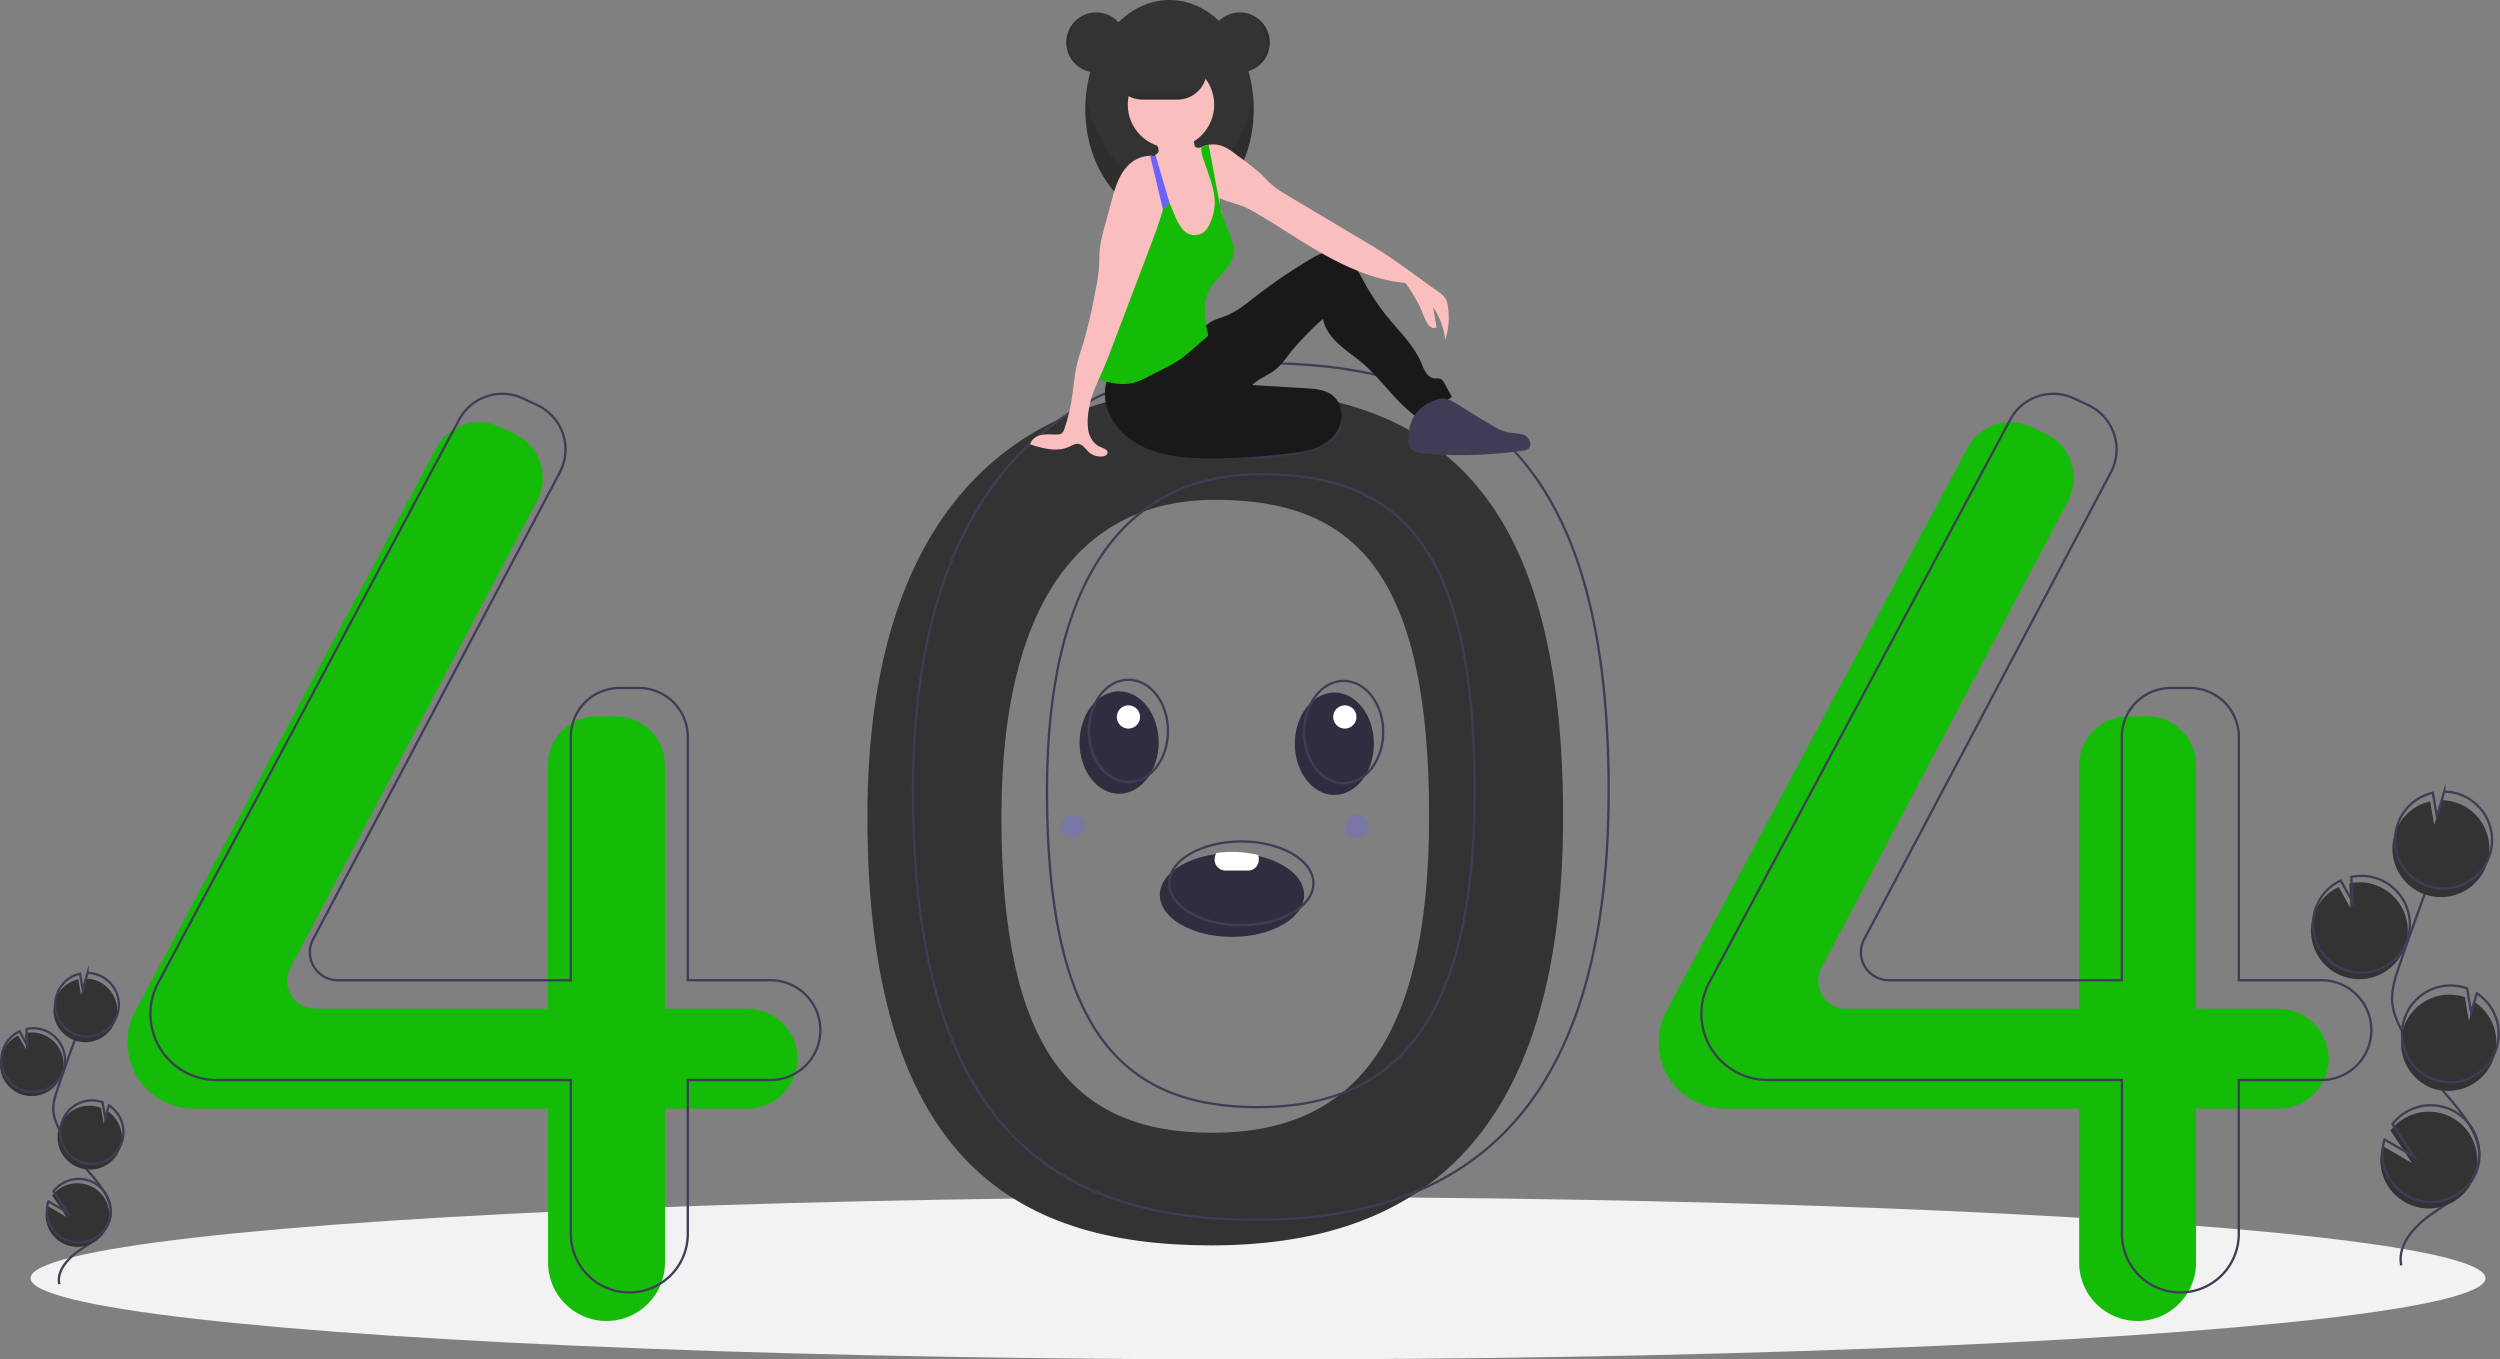 <svg xmlns="http://www.w3.org/2000/svg" viewBox="0 0 1074.39 584.23"><rect x="0" y="0" width="1074.39" height="584.23" fill="#808080" stroke="none"/><defs><style>.cls-1{fill:#f2f2f2;}.cls-2{fill:#333;}.cls-3{fill:#14bc08;}.cls-4{fill:none;stroke:#3f3d56;stroke-miterlimit:10;}.cls-5{opacity:0.1;}.cls-12,.cls-5{isolation:isolate;}.cls-6{fill:#3f3d56;}.cls-7{fill:#191919;}.cls-8{fill:#fbbebe;}.cls-12,.cls-9{fill:#6c63ff;}.cls-10{fill:#2f2e41;}.cls-11{fill:#fff;}.cls-12{opacity:0.3;}</style></defs><title>Ativo 2</title><g id="Camada_2" data-name="Camada 2"><g id="fd59ce54-f850-4dfc-bc34-dd7d379d600e"><ellipse class="cls-1" cx="540.64" cy="549.31" rx="527.5" ry="34.92"/><path class="cls-2" d="M520.43,167c-85.95,0-147.66,55.14-147.66,183.8,0,145.81,61.71,184.41,147.66,184.41s151.32-42.28,151.32-184.41C671.75,198.87,606.37,167,520.43,167ZM521,486.82c-59.53,0-90.63-34.92-90.63-135.92,0-89.11,32.38-136.1,91.9-136.1s91.9,30.86,91.9,136.1C614.16,449.35,580.52,486.82,521,486.82Z"/><path class="cls-3" d="M321.31,433.52H285.78V328.88a21,21,0,0,0-21-21h-8.33a21,21,0,0,0-21,21h0V433.52H135.31A12,12,0,0,1,124.73,416L230.81,215.18a20.94,20.94,0,0,0-8.74-28.31q-.4-.23-.84-.42l-6.26-3a21,21,0,0,0-27.43,9.07l-129.38,242A28.45,28.45,0,0,0,54.8,448h0A28.42,28.42,0,0,0,83.22,476.4H235.54v66.17a25.12,25.12,0,0,0,25.12,25.12h0a25.12,25.12,0,0,0,25.12-25.12h0V476.4h35.53A21.44,21.44,0,0,0,342.75,455h0a21.44,21.44,0,0,0-21.44-21.44Z"/><path class="cls-3" d="M979.31,433.52H943.77V328.88a21,21,0,0,0-20.95-21h-8.33a21,21,0,0,0-21,21h0V433.52H793.3A12,12,0,0,1,782.73,416L888.81,215.18a21,21,0,0,0-8.74-28.31l-.84-.42-6.26-3a21,21,0,0,0-27.43,9.07l-129.38,242A28.33,28.33,0,0,0,712.8,448h0a28.41,28.41,0,0,0,28.42,28.41H893.53v66.17a25.12,25.12,0,0,0,25.12,25.12h0a25.12,25.12,0,0,0,25.12-25.12h0V476.4h35.54A21.44,21.44,0,0,0,1000.75,455h0a21.44,21.44,0,0,0-21.44-21.44Z"/><path class="cls-4" d="M331.11,421.26H295.58V316.62a21,21,0,0,0-21-20.95H266.3a21,21,0,0,0-21,20.95h0V421.26H145.11a12,12,0,0,1-10.58-17.55L240.62,202.93a21,21,0,0,0-8.74-28.32l-.84-.42-6.27-2.95a21,21,0,0,0-27.43,9.07L68,422.34a28.43,28.43,0,0,0-3.35,13.39h0A28.41,28.41,0,0,0,93,464.15H245.34v66.17a25.12,25.12,0,0,0,25.12,25.12h0a25.12,25.12,0,0,0,25.12-25.12h0V464.15h35.53a21.44,21.44,0,0,0,21.45-21.44h0A21.45,21.45,0,0,0,331.11,421.26Z"/><path class="cls-4" d="M997.69,421.26H962.15V316.62a21,21,0,0,0-20.95-20.95h-8.33a21,21,0,0,0-21,20.95h0V421.26H811.68a12,12,0,0,1-10.57-17.55L907.19,202.93a21,21,0,0,0-8.74-28.32l-.84-.42-6.26-2.95a21,21,0,0,0-27.43,9.07l-129.38,242a28.32,28.32,0,0,0-3.36,13.39h0a28.41,28.41,0,0,0,28.42,28.42H911.91v66.17A25.12,25.12,0,0,0,937,555.44h0a25.12,25.12,0,0,0,25.12-25.12h0V464.15h35.54a21.44,21.44,0,0,0,21.44-21.44h0a21.44,21.44,0,0,0-21.44-21.45Z"/><path class="cls-4" d="M540,156c-85.94,0-147.65,55.14-147.65,183.8,0,145.81,61.71,184.41,147.65,184.41s151.33-42.27,151.33-184.41C691.36,187.84,626,156,540,156Zm.57,319.81c-59.53,0-90.63-34.92-90.63-135.92,0-89.11,32.37-136.1,91.9-136.1s91.9,30.87,91.9,136.1c0,98.45-33.65,135.92-93.17,135.92Z"/><circle class="cls-2" cx="471.14" cy="18.25" r="12.9"/><ellipse class="cls-2" cx="502.61" cy="46.88" rx="36.19" ry="46.88"/><path class="cls-5" d="M502.61,79.61c-18.13,0-33.14-17.27-35.78-39.81a62.11,62.11,0,0,0-.41,7.08c0,25.9,16.2,46.89,36.19,46.89s36.18-21,36.18-46.89a59.9,59.9,0,0,0-.41-7.08C535.75,62.34,520.73,79.61,502.61,79.61Z"/><path class="cls-6" d="M576.24,184.19c-.78,3.19-4.13,5.75-7.84,7.54-7.8,3.75-17.42,4.87-26.76,5.25a44.79,44.79,0,0,1-7.14-.13,20.57,20.57,0,0,1-12.25-5.63,1.68,1.68,0,0,1-.49-2.33,1.65,1.65,0,0,1,.53-.52c5-5.46,13.26-8.8,21.62-11.21,6.33-1.83,17.38-6.56,24.29-5.92C574.89,171.85,577.22,180.16,576.24,184.19Z"/><path class="cls-5" d="M576.24,184.19c-.78,3.19-4.13,5.75-7.84,7.54-7.8,3.75-17.42,4.87-26.76,5.25a44.79,44.79,0,0,1-7.14-.13,20.57,20.57,0,0,1-12.25-5.63,1.68,1.68,0,0,1-.49-2.33,1.65,1.65,0,0,1,.53-.52c5-5.46,13.26-8.8,21.62-11.21,6.33-1.83,17.38-6.56,24.29-5.92C574.89,171.85,577.22,180.16,576.24,184.19Z"/><path class="cls-7" d="M477,160.32a19.81,19.81,0,0,0-1.2,15.08,26.45,26.45,0,0,0,8.83,12.49c10.1,8.09,24,9.21,36.93,9.1a284.57,284.57,0,0,0,33.9-2.33,40.45,40.45,0,0,0,11-2.55c4.22-1.83,7.93-5.18,9.43-9.53s.44-9.67-3.13-12.57c-3.14-2.55-7.47-2.9-11.5-3.15l-23.09-1.38c2.28-2.31,5.32-3.62,8.1-5.29,3.68-2.23,6.13-6,8.81-9.34A129.92,129.92,0,0,1,568.57,137c.75,4.31,3.48,7.85,6.69,10.83s6.91,5.37,10.24,8.2c8.08,6.86,13.9,16.16,22.39,22.5a44,44,0,0,0,16.05-8l-3.3-6A4,4,0,0,0,619.4,163c-.94-.57-2.14-.28-3.23-.44-2.9-.44-4.17-3.78-5.31-6.49-3.12-7.42-9.1-13.18-14.21-19.4a97.8,97.8,0,0,1-10-14.72c-1.72-3.11-3.29-6.34-5.62-9s-5.59-4.77-9.14-4.78c-3.13,0-6,1.59-8.71,3.19a230.79,230.79,0,0,0-23.63,16.09c-3.94,3.07-7.86,6.3-12.49,8.18-1.95.79-4,1.33-5.87,2.29-3.27,1.68-5.76,4.53-8.43,7.06C503.22,154,490.16,159.85,477,160.32Z"/><path class="cls-8" d="M525.32,96.1a23.82,23.82,0,0,1-1.73,8,10,10,0,0,1-5.77,5.57,12.31,12.31,0,0,1-5.63.19,11,11,0,0,1-4.58-1.56c-2.16-1.49-3.24-4.15-3.63-6.75s-.22-5.25-.47-7.86a43.23,43.23,0,0,0-1.21-6.26l-.51-2c-.16-.68-.33-1.36-.48-2s-.27-1.28-.38-1.92-.17-1.1-.23-1.65a18.29,18.29,0,0,0-.81-4.81,14.37,14.37,0,0,0-1.69-2.85c-.28-.41-.56-.82-.81-1.24a6,6,0,0,1-1-3.75,2.93,2.93,0,0,1,.15-.6l.09-.23a1.8,1.8,0,0,0,1.23-1.14,3.47,3.47,0,0,0-.15-1.78,11.8,11.8,0,0,0-1-2.29c-.26-.48-1.16-1.34-1.17-1.89,0-1.1,2.14-2,3-2.42a16.83,16.83,0,0,1,8.6-1.74c1.9.12,4,.71,5,2.31.94,1.43.82,3.3,1.22,5a1.47,1.47,0,0,0,.3.66,1.27,1.27,0,0,0,.74.34,4.76,4.76,0,0,0,1.41.06h0a2.38,2.38,0,0,0,.37-.06,4.9,4.9,0,0,0,2-.87c.39-.11.79-.19,1.18-.26h0c1.58,5,1.78,10.31,3.07,15.38.64,2.52,1.55,5,1.68,7.6,0,.11,0,.23,0,.34,0,.84,0,1.68,0,2.51a6.85,6.85,0,0,0,.12,1.11A15.32,15.32,0,0,0,525,90.9v0c.06.19.11.37.16.56a2.88,2.88,0,0,1,.09.4h0A15.23,15.23,0,0,1,525.32,96.1Z"/><circle class="cls-8" cx="503.24" cy="45" r="18.57"/><path class="cls-8" d="M621.1,146.15a30.47,30.47,0,0,0-5.23-14.1l1.44,8.58a3.2,3.2,0,0,1-3.36-1,10.54,10.54,0,0,1-1.77-3.28A67.48,67.48,0,0,0,604,121.59c-11.82-1-23.5-5.89-33.89-11.6S550,97.44,539.69,91.49a43.12,43.12,0,0,0-5.54-2.83c-3.21-1.29-6.81-2-9.86-3.47l-.61-.32a12,12,0,0,1-1.94-1.31,9.37,9.37,0,0,1-.93-.85,20.46,20.46,0,0,1-3.56-5.95c-1.63-3.62-2.22-8-3.85-11.59a11.17,11.17,0,0,1,2.5-1.76h0l.4-.2a11.66,11.66,0,0,1,2-.73c.39-.11.79-.19,1.18-.26h0a11.49,11.49,0,0,1,5.49.44c2.59.87,4.77,2.62,6.94,4.27a115.64,115.64,0,0,1,10.15,8c1.79,1.72,3.43,3.6,5.36,5.17a43.76,43.76,0,0,0,5,3.35l31.32,18.65c3.53,2.1,7.07,4.21,10.53,6.43,5.24,3.39,10.3,7.06,15.36,10.72l8.94,6.48a10.07,10.07,0,0,1,2.53,2.34,8.46,8.46,0,0,1,1.12,3.44A31.31,31.31,0,0,1,621.1,146.15Z"/><path class="cls-3" d="M529.92,110.06c-1.25,5.62-6.93,9-9.89,14-3.69,6.12-2.19,13.24-.8,20.25l-7.6,6.54c-1.39,1.2-2.79,2.41-4.29,3.47a59.08,59.08,0,0,1-6.86,3.94l-6.72,3.45a31.73,31.73,0,0,1-6.58,2.79c-4.42,1.14-9.11.34-13.47-1a6.38,6.38,0,0,1-1.48-.6,2.48,2.48,0,0,1-.7-.63,4,4,0,0,1-.44-2.54c.44-7.35,2.24-14.55,4-21.69A85,85,0,0,1,479,125.44a85.09,85.09,0,0,1,5.41-10.15,68.42,68.42,0,0,1,7.93-11.51A18.42,18.42,0,0,0,496,99c1.12-2.55.69-5.48.91-8.25a17.23,17.23,0,0,1,1.64-6h0a16.22,16.22,0,0,1,1.74-2.88l.91,2.13c.21.46.4.93.6,1.39l.77,1.79,2.2,5.11a21.64,21.64,0,0,0,3.33,6,6.5,6.5,0,0,0,9.06,1.55,6.39,6.39,0,0,0,2.06-2.41,21.14,21.14,0,0,0,2.28-6,19.31,19.31,0,0,0,.25-7.83c-.76-5-2.89-10.13-4.44-14.78a15.16,15.16,0,0,1-1.08-4.88,3.68,3.68,0,0,1,.06-.56l0-.14a11.66,11.66,0,0,1,2-.73c.39-.11.79-.19,1.18-.26q2,11.07,4.1,22.13l.09.52c.2,1.06.4,2.12.62,3.17s.41,1.91.65,2.86v0c.08.33.16.64.25,1h0q.36,1.31.81,2.58C527.88,99.59,531.11,104.74,529.92,110.06Z"/><path class="cls-6" d="M605.27,189a6.6,6.6,0,0,0,.61,3.15c1.16,2.12,4,2.6,6.36,2.8a187.88,187.88,0,0,0,42.26-1.29,5,5,0,0,0,2.16-.66c2-1.4.76-4.8-1.41-5.89s-4.75-.82-7.14-1.3a22.41,22.41,0,0,1-6.68-2.89q-7.24-4.17-14.29-8.69c-2.79-1.79-6.09-3.71-9.24-2.65C609.38,174.46,605.21,179.8,605.27,189Z"/><path class="cls-8" d="M501.38,83h0c0,.13,0,.26-.07.39s-.08.43-.12.65c-.39,2-.86,4-1.42,6-1.51,5.46-3.53,10.83-5.54,16.12q-8.07,21.28-16.16,42.58c-1.36,3.58-2.72,7.15-4.26,10.66l-1.58,3.53c-1.89,4.26-3.71,8.65-4.31,13.18a27.44,27.44,0,0,0-.2,9c.61,3,2.41,5.88,5.23,7,1.38.54,3.35,1.26,3,2.69a2.2,2.2,0,0,1-1.9,1.31,7.32,7.32,0,0,1-6-1.72c-1.51-1.34-2.67-3.42-4.67-3.64-1.39-.15-2.66.68-3.94,1.26-5.18,2.37-11.22.71-16.67-1,.43-2.21,2.64-3.66,4.84-4.1s4.48-.13,6.72-.19a3.49,3.49,0,0,0,2-.53,3.68,3.68,0,0,0,1.1-1.88,79.12,79.12,0,0,0,3.22-13.15c.72-4.66,1-9.4,2.05-14,.81-3.6,2.05-7.08,3.11-10.61a222.56,222.56,0,0,0,5.06-22.08,80,80,0,0,0,1.43-9.37c.17-2.61.09-5.23.34-7.83a60.9,60.9,0,0,1,2.11-10q1.45-5.35,2.89-10.69c1.42-5.27,2.95-10.75,6.57-14.84a13.92,13.92,0,0,1,10-4.79,9.52,9.52,0,0,1,2.13.23l.35.09a8.5,8.5,0,0,1,2.18.9c1.11-.71,1.68-.46,2.42.63a7,7,0,0,1,.88,3.79A52.74,52.74,0,0,1,501.38,83Z"/><path class="cls-9" d="M502.61,87.16l-.05,0-.26.25L499.77,90l-1.23-5.21-4.26-17.85a9.52,9.52,0,0,1,2.13.23,2.93,2.93,0,0,1,.15-.6l.2.69,1.44,4.9,2.73,9.31.45,1.53h0Z"/><path class="cls-2" d="M518.66,30.2a12.56,12.56,0,0,1-3.7,8.9,11.65,11.65,0,0,1-1.36,1.17,12.51,12.51,0,0,1-7.54,2.53H491a12.59,12.59,0,0,1,0-25.18h15.09A12.63,12.63,0,0,1,518.66,30.2Z"/><circle class="cls-2" cx="532.81" cy="18.25" r="12.9"/><path class="cls-5" d="M532.5,5.35H532a12.9,12.9,0,0,1,0,25.78h.47a12.9,12.9,0,0,0,0-25.8Z"/><path class="cls-5" d="M471.14,5.35h.47a12.9,12.9,0,0,0,0,25.78h-.47a12.9,12.9,0,0,1,0-25.8Z"/><path class="cls-5" d="M513.6,40.27a12.51,12.51,0,0,1-7.54,2.53H491a12.51,12.51,0,0,1-7.54-2.53Z"/><path class="cls-8" d="M611.09,133.76s3.25,9.37,6.22,6.87l-2.37-12.25Z"/><path class="cls-2" d="M1006.86,419.55a20.81,20.81,0,1,0,2.77-39.92l.53,10.72-5.07-9.18a20.71,20.71,0,0,0-10.69,11.72,20.42,20.42,0,0,0-1.19,5.63A20.8,20.8,0,0,0,1006.86,419.55Z"/><path class="cls-4" d="M1031.94,543.79c-1.79-9.11,6-17.18,13.62-22.43S1062.17,511,1064.78,502c3.75-12.8-7.43-24.53-16.14-34.64a125.49,125.49,0,0,1-16.52-24.56c-1.81-3.53-3.48-7.22-3.95-11.17-.69-5.67,1.13-11.32,3-16.73q9.18-27.06,19.63-53.65"/><path class="cls-4" d="M1007.72,416.79a20.81,20.81,0,1,0,2.77-39.91l.52,10.71-5.07-9.18a20.81,20.81,0,0,0,1.78,38.38Z"/><path class="cls-2" d="M1029.4,357.59a20.77,20.77,0,0,1,15-13.2l1.71,10.18,3.18-10.69a20.83,20.83,0,1,1-19.87,13.71Z"/><path class="cls-4" d="M1030.54,353.91a20.79,20.79,0,0,1,15-13.2l1.71,10.19,3.18-10.7a20.83,20.83,0,1,1-19.87,13.71Z"/><path class="cls-2" d="M1045,467.6a20.81,20.81,0,0,0,18.42-37L1061,438.8l-1.73-10.3-.06,0A20.81,20.81,0,0,0,1045,467.6Z"/><path class="cls-4" d="M1046,463.88a20.81,20.81,0,0,0,18.42-37l-2.44,8.22-1.73-10.31-.06,0a20.81,20.81,0,0,0-14.2,39.13Z"/><path class="cls-2" d="M1023.32,502.17a20.8,20.8,0,1,0,4-16.3l9.28,14-12.67-7.41A20.52,20.52,0,0,0,1023.32,502.17Z"/><path class="cls-4" d="M1024.18,499.41a20.8,20.8,0,1,0,4-16.3l9.27,14-12.67-7.41A20.64,20.64,0,0,0,1024.18,499.41Z"/><path class="cls-2" d="M9,470.25A13.67,13.67,0,1,0,10.83,444l.34,7-3.33-6a13.66,13.66,0,0,0-7,7.7A13.66,13.66,0,0,0,9,470.25Z"/><path class="cls-4" d="M25.48,551.88c-1.17-6,3.92-11.29,9-14.74s10.91-6.84,12.63-12.69c2.47-8.42-4.88-16.12-10.6-22.76A82.09,82.09,0,0,1,25.6,485.55a22.28,22.28,0,0,1-2.6-7.34c-.45-3.72.75-7.43,2-11Q31,449.45,37.85,432"/><path class="cls-4" d="M9.57,468.44a13.68,13.68,0,1,0,1.82-26.23l.34,7-3.33-6a13.63,13.63,0,0,0-7,7.7,13.42,13.42,0,0,0-.78,3.7A13.68,13.68,0,0,0,9.57,468.44Z"/><path class="cls-2" d="M23.81,429.54a13.66,13.66,0,0,1,9.84-8.67l1.13,6.69,2.09-7A13.67,13.67,0,1,1,23,434,13.85,13.85,0,0,1,23.81,429.54Z"/><path class="cls-4" d="M24.56,427.12a13.66,13.66,0,0,1,9.84-8.67l1.13,6.69,2.09-7a13.67,13.67,0,1,1-13.88,13.46A13.85,13.85,0,0,1,24.56,427.12Z"/><path class="cls-2" d="M34.06,501.82a13.67,13.67,0,0,0,12.1-24.32l-1.61,5.4-1.13-6.77,0,0A13.68,13.68,0,1,0,34,501.81Z"/><path class="cls-4" d="M34.71,499.37a13.67,13.67,0,0,0,12.1-24.32l-1.6,5.4-1.14-6.77h0a13.67,13.67,0,0,0-9.32,25.7Z"/><path class="cls-2" d="M19.82,524.53a13.68,13.68,0,1,0,2.64-10.71L28.55,523l-8.33-4.87A13.65,13.65,0,0,0,19.82,524.53Z"/><path class="cls-4" d="M20.38,522.72A13.68,13.68,0,1,0,23,512l6.09,9.17-8.32-4.87A13.51,13.51,0,0,0,20.38,522.72Z"/><ellipse class="cls-10" cx="480.95" cy="319.12" rx="17" ry="22"/><ellipse class="cls-10" cx="573.45" cy="319.62" rx="17" ry="22"/><path class="cls-10" d="M560.45,384.62c0,9.94-13.88,18-31,18s-31-8.06-31-18c0-8.61,10.41-15.81,24.32-17.57a48,48,0,0,1,6.68-.43,50.26,50.26,0,0,1,11.13,1.2C552.2,370.41,560.45,377,560.45,384.62Z"/><ellipse class="cls-4" cx="484.95" cy="314.12" rx="17" ry="22"/><ellipse class="cls-4" cx="577.45" cy="314.62" rx="17" ry="22"/><ellipse class="cls-4" cx="533.45" cy="379.62" rx="31" ry="18"/><path class="cls-11" d="M541,369.32a5,5,0,0,1-1.32,3.39,4.37,4.37,0,0,1-3.18,1.41h-10a4.66,4.66,0,0,1-4.5-4.8,4.9,4.9,0,0,1,.82-2.75,49.32,49.32,0,0,1,17.81.83A5.25,5.25,0,0,1,541,369.32Z"/><circle class="cls-11" cx="484.95" cy="308.12" r="5"/><circle class="cls-11" cx="577.95" cy="308.12" r="5"/><circle class="cls-12" cx="582.95" cy="355.12" r="5"/><circle class="cls-12" cx="460.95" cy="355.12" r="5"/></g></g></svg>